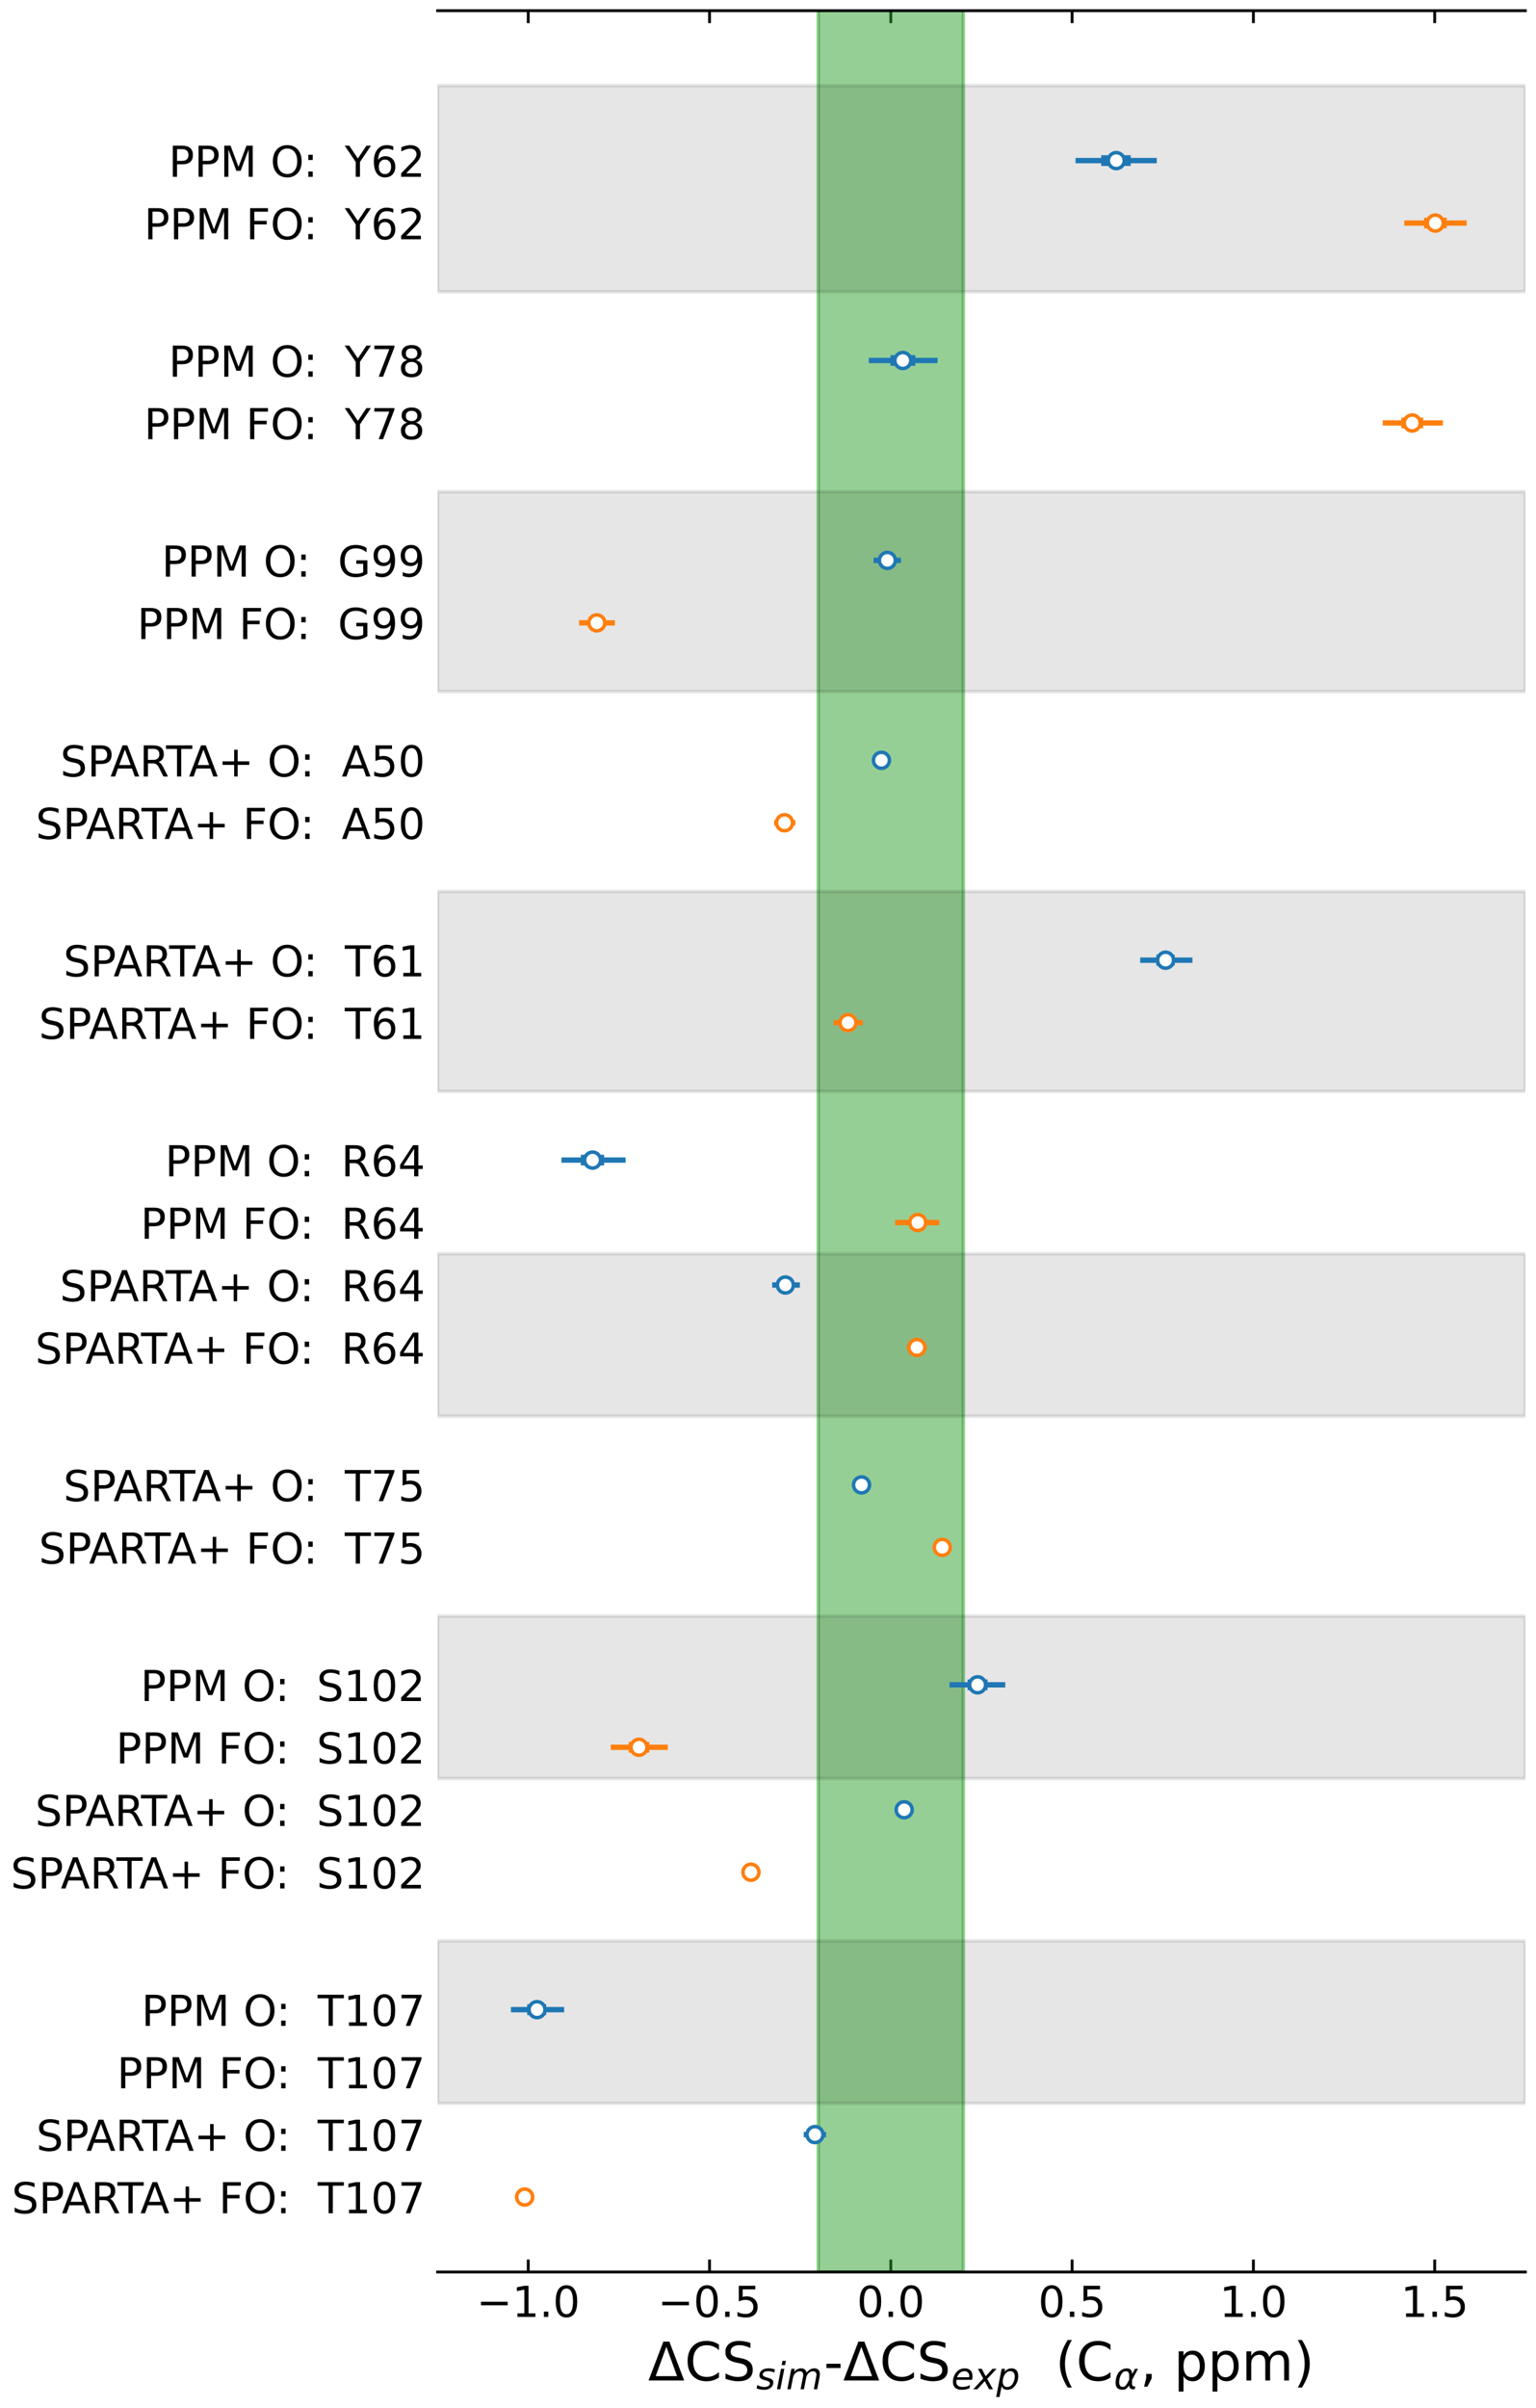 <?xml version="1.0" encoding="utf-8" standalone="no"?>
<!DOCTYPE svg PUBLIC "-//W3C//DTD SVG 1.1//EN"
  "http://www.w3.org/Graphics/SVG/1.1/DTD/svg11.dtd">
<!-- Created with matplotlib (https://matplotlib.org/) -->
<svg height="676.8pt" version="1.1" viewBox="0 0 432 676.8" width="432pt" xmlns="http://www.w3.org/2000/svg" xmlns:xlink="http://www.w3.org/1999/xlink">
 <defs>
  <style type="text/css">*{stroke-linecap:butt;stroke-linejoin:round;}</style>
 </defs>
 <g id="figure_1">
  <g id="patch_1">
   <path d="M 0 676.8 
L 432 676.8 
L 432 0 
L 0 0 
z
" style="fill:#ffffff;"/>
  </g>
  <g id="axes_1">
   <g id="patch_2">
    <path d="M 123.075 638.636 
L 429 638.636 
L 429 3 
L 123.075 3 
z
" style="fill:#ffffff;"/>
   </g>
   <g id="matplotlib.axis_1">
    <g id="xtick_1">
     <g id="line2d_1">
      <path clip-path="url(#p784610aa3f)" d="M 148.568 638.636 
L 148.568 3 
" style="fill:none;stroke:#ffffff;stroke-linecap:round;stroke-width:2;"/>
     </g>
     <g id="line2d_2">
      <defs>
       <path d="M 0 0 
L 0 -3.5 
" id="ma940ef8871" style="stroke:#000000;stroke-width:0.8;"/>
      </defs>
      <g>
       <use style="stroke:#000000;stroke-width:0.8;" x="148.568" xlink:href="#ma940ef8871" y="638.636"/>
      </g>
     </g>
     <g id="line2d_3">
      <defs>
       <path d="M 0 0 
L 0 3.5 
" id="mbcf35bce57" style="stroke:#000000;stroke-width:0.8;"/>
      </defs>
      <g>
       <use style="stroke:#000000;stroke-width:0.8;" x="148.568" xlink:href="#mbcf35bce57" y="3"/>
      </g>
     </g>
     <g id="text_1">
      <!-- −1.0 -->
      <g transform="translate(133.999 651.254)scale(0.12 -0.12)">
       <defs>
        <path d="M 10.594 35.5 
L 73.188 35.5 
L 73.188 27.203 
L 10.594 27.203 
z
" id="DejaVuSans-8722"/>
        <path d="M 12.406 8.297 
L 28.516 8.297 
L 28.516 63.922 
L 10.984 60.406 
L 10.984 69.391 
L 28.422 72.906 
L 38.281 72.906 
L 38.281 8.297 
L 54.391 8.297 
L 54.391 0 
L 12.406 0 
z
" id="DejaVuSans-49"/>
        <path d="M 10.688 12.406 
L 21 12.406 
L 21 0 
L 10.688 0 
z
" id="DejaVuSans-46"/>
        <path d="M 31.781 66.406 
Q 24.172 66.406 20.328 58.906 
Q 16.5 51.422 16.5 36.375 
Q 16.5 21.391 20.328 13.891 
Q 24.172 6.391 31.781 6.391 
Q 39.453 6.391 43.281 13.891 
Q 47.125 21.391 47.125 36.375 
Q 47.125 51.422 43.281 58.906 
Q 39.453 66.406 31.781 66.406 
z
M 31.781 74.219 
Q 44.047 74.219 50.516 64.516 
Q 56.984 54.828 56.984 36.375 
Q 56.984 17.969 50.516 8.266 
Q 44.047 -1.422 31.781 -1.422 
Q 19.531 -1.422 13.062 8.266 
Q 6.594 17.969 6.594 36.375 
Q 6.594 54.828 13.062 64.516 
Q 19.531 74.219 31.781 74.219 
z
" id="DejaVuSans-48"/>
       </defs>
       <use xlink:href="#DejaVuSans-8722"/>
       <use x="83.789" xlink:href="#DejaVuSans-49"/>
       <use x="147.412" xlink:href="#DejaVuSans-46"/>
       <use x="179.199" xlink:href="#DejaVuSans-48"/>
      </g>
     </g>
    </g>
    <g id="xtick_2">
     <g id="line2d_4">
      <path clip-path="url(#p784610aa3f)" d="M 199.556 638.636 
L 199.556 3 
" style="fill:none;stroke:#ffffff;stroke-linecap:round;stroke-width:2;"/>
     </g>
     <g id="line2d_5">
      <g>
       <use style="stroke:#000000;stroke-width:0.8;" x="199.556" xlink:href="#ma940ef8871" y="638.636"/>
      </g>
     </g>
     <g id="line2d_6">
      <g>
       <use style="stroke:#000000;stroke-width:0.8;" x="199.556" xlink:href="#mbcf35bce57" y="3"/>
      </g>
     </g>
     <g id="text_2">
      <!-- −0.5 -->
      <g transform="translate(184.986 651.254)scale(0.12 -0.12)">
       <defs>
        <path d="M 10.797 72.906 
L 49.516 72.906 
L 49.516 64.594 
L 19.828 64.594 
L 19.828 46.734 
Q 21.969 47.469 24.109 47.828 
Q 26.266 48.188 28.422 48.188 
Q 40.625 48.188 47.75 41.5 
Q 54.891 34.812 54.891 23.391 
Q 54.891 11.625 47.562 5.094 
Q 40.234 -1.422 26.906 -1.422 
Q 22.312 -1.422 17.547 -0.641 
Q 12.797 0.141 7.719 1.703 
L 7.719 11.625 
Q 12.109 9.234 16.797 8.062 
Q 21.484 6.891 26.703 6.891 
Q 35.156 6.891 40.078 11.328 
Q 45.016 15.766 45.016 23.391 
Q 45.016 31 40.078 35.438 
Q 35.156 39.891 26.703 39.891 
Q 22.75 39.891 18.812 39.016 
Q 14.891 38.141 10.797 36.281 
z
" id="DejaVuSans-53"/>
       </defs>
       <use xlink:href="#DejaVuSans-8722"/>
       <use x="83.789" xlink:href="#DejaVuSans-48"/>
       <use x="147.412" xlink:href="#DejaVuSans-46"/>
       <use x="179.199" xlink:href="#DejaVuSans-53"/>
      </g>
     </g>
    </g>
    <g id="xtick_3">
     <g id="line2d_7">
      <path clip-path="url(#p784610aa3f)" d="M 250.543 638.636 
L 250.543 3 
" style="fill:none;stroke:#ffffff;stroke-linecap:round;stroke-width:2;"/>
     </g>
     <g id="line2d_8">
      <g>
       <use style="stroke:#000000;stroke-width:0.8;" x="250.543" xlink:href="#ma940ef8871" y="638.636"/>
      </g>
     </g>
     <g id="line2d_9">
      <g>
       <use style="stroke:#000000;stroke-width:0.8;" x="250.543" xlink:href="#mbcf35bce57" y="3"/>
      </g>
     </g>
     <g id="text_3">
      <!-- 0.0 -->
      <g transform="translate(241.002 651.254)scale(0.12 -0.12)">
       <use xlink:href="#DejaVuSans-48"/>
       <use x="63.623" xlink:href="#DejaVuSans-46"/>
       <use x="95.41" xlink:href="#DejaVuSans-48"/>
      </g>
     </g>
    </g>
    <g id="xtick_4">
     <g id="line2d_10">
      <path clip-path="url(#p784610aa3f)" d="M 301.531 638.636 
L 301.531 3 
" style="fill:none;stroke:#ffffff;stroke-linecap:round;stroke-width:2;"/>
     </g>
     <g id="line2d_11">
      <g>
       <use style="stroke:#000000;stroke-width:0.8;" x="301.531" xlink:href="#ma940ef8871" y="638.636"/>
      </g>
     </g>
     <g id="line2d_12">
      <g>
       <use style="stroke:#000000;stroke-width:0.8;" x="301.531" xlink:href="#mbcf35bce57" y="3"/>
      </g>
     </g>
     <g id="text_4">
      <!-- 0.5 -->
      <g transform="translate(291.989 651.254)scale(0.12 -0.12)">
       <use xlink:href="#DejaVuSans-48"/>
       <use x="63.623" xlink:href="#DejaVuSans-46"/>
       <use x="95.41" xlink:href="#DejaVuSans-53"/>
      </g>
     </g>
    </g>
    <g id="xtick_5">
     <g id="line2d_13">
      <path clip-path="url(#p784610aa3f)" d="M 352.518 638.636 
L 352.518 3 
" style="fill:none;stroke:#ffffff;stroke-linecap:round;stroke-width:2;"/>
     </g>
     <g id="line2d_14">
      <g>
       <use style="stroke:#000000;stroke-width:0.8;" x="352.518" xlink:href="#ma940ef8871" y="638.636"/>
      </g>
     </g>
     <g id="line2d_15">
      <g>
       <use style="stroke:#000000;stroke-width:0.8;" x="352.518" xlink:href="#mbcf35bce57" y="3"/>
      </g>
     </g>
     <g id="text_5">
      <!-- 1.0 -->
      <g transform="translate(342.977 651.254)scale(0.12 -0.12)">
       <use xlink:href="#DejaVuSans-49"/>
       <use x="63.623" xlink:href="#DejaVuSans-46"/>
       <use x="95.41" xlink:href="#DejaVuSans-48"/>
      </g>
     </g>
    </g>
    <g id="xtick_6">
     <g id="line2d_16">
      <path clip-path="url(#p784610aa3f)" d="M 403.506 638.636 
L 403.506 3 
" style="fill:none;stroke:#ffffff;stroke-linecap:round;stroke-width:2;"/>
     </g>
     <g id="line2d_17">
      <g>
       <use style="stroke:#000000;stroke-width:0.8;" x="403.506" xlink:href="#ma940ef8871" y="638.636"/>
      </g>
     </g>
     <g id="line2d_18">
      <g>
       <use style="stroke:#000000;stroke-width:0.8;" x="403.506" xlink:href="#mbcf35bce57" y="3"/>
      </g>
     </g>
     <g id="text_6">
      <!-- 1.5 -->
      <g transform="translate(393.964 651.254)scale(0.12 -0.12)">
       <use xlink:href="#DejaVuSans-49"/>
       <use x="63.623" xlink:href="#DejaVuSans-46"/>
       <use x="95.41" xlink:href="#DejaVuSans-53"/>
      </g>
     </g>
    </g>
    <g id="text_7">
     <!-- $\Delta$CS$_{sim}$-$\Delta$CS$_{exp}$  (C$_\alpha$, ppm) -->
     <g transform="translate(182.287 669.15)scale(0.15 -0.15)">
      <defs>
       <path d="M 34.188 63.188 
L 14.156 8.203 
L 54.25 8.203 
z
M 0.781 0 
L 28.609 72.906 
L 39.797 72.906 
L 67.578 0 
z
" id="DejaVuSans-916"/>
       <path d="M 64.406 67.281 
L 64.406 56.891 
Q 59.422 61.531 53.781 63.812 
Q 48.141 66.109 41.797 66.109 
Q 29.297 66.109 22.656 58.469 
Q 16.016 50.828 16.016 36.375 
Q 16.016 21.969 22.656 14.328 
Q 29.297 6.688 41.797 6.688 
Q 48.141 6.688 53.781 8.984 
Q 59.422 11.281 64.406 15.922 
L 64.406 5.609 
Q 59.234 2.094 53.438 0.328 
Q 47.656 -1.422 41.219 -1.422 
Q 24.656 -1.422 15.125 8.703 
Q 5.609 18.844 5.609 36.375 
Q 5.609 53.953 15.125 64.078 
Q 24.656 74.219 41.219 74.219 
Q 47.75 74.219 53.531 72.484 
Q 59.328 70.75 64.406 67.281 
z
" id="DejaVuSans-67"/>
       <path d="M 53.516 70.516 
L 53.516 60.891 
Q 47.906 63.578 42.922 64.891 
Q 37.938 66.219 33.297 66.219 
Q 25.25 66.219 20.875 63.094 
Q 16.5 59.969 16.5 54.203 
Q 16.5 49.359 19.406 46.891 
Q 22.312 44.438 30.422 42.922 
L 36.375 41.703 
Q 47.406 39.594 52.656 34.297 
Q 57.906 29 57.906 20.125 
Q 57.906 9.516 50.797 4.047 
Q 43.703 -1.422 29.984 -1.422 
Q 24.812 -1.422 18.969 -0.25 
Q 13.141 0.922 6.891 3.219 
L 6.891 13.375 
Q 12.891 10.016 18.656 8.297 
Q 24.422 6.594 29.984 6.594 
Q 38.422 6.594 43.016 9.906 
Q 47.609 13.234 47.609 19.391 
Q 47.609 24.75 44.312 27.781 
Q 41.016 30.812 33.5 32.328 
L 27.484 33.5 
Q 16.453 35.688 11.516 40.375 
Q 6.594 45.062 6.594 53.422 
Q 6.594 63.094 13.406 68.656 
Q 20.219 74.219 32.172 74.219 
Q 37.312 74.219 42.625 73.281 
Q 47.953 72.359 53.516 70.516 
z
" id="DejaVuSans-83"/>
       <path d="M 50 53.078 
L 48.297 44.578 
Q 44.734 46.531 40.766 47.5 
Q 36.812 48.484 32.625 48.484 
Q 25.531 48.484 21.453 46.062 
Q 17.391 43.656 17.391 39.5 
Q 17.391 34.672 26.859 32.078 
Q 27.594 31.891 27.938 31.781 
L 30.812 30.906 
Q 39.797 28.422 42.797 25.688 
Q 45.797 22.953 45.797 18.219 
Q 45.797 9.516 38.891 4.047 
Q 31.984 -1.422 20.797 -1.422 
Q 16.453 -1.422 11.672 -0.578 
Q 6.891 0.25 1.125 2 
L 2.875 11.281 
Q 7.812 8.734 12.594 7.422 
Q 17.391 6.109 21.781 6.109 
Q 28.375 6.109 32.5 8.938 
Q 36.625 11.766 36.625 16.109 
Q 36.625 20.797 25.781 23.688 
L 24.859 23.922 
L 21.781 24.703 
Q 14.938 26.516 11.766 29.469 
Q 8.594 32.422 8.594 37.016 
Q 8.594 45.75 15.156 50.875 
Q 21.734 56 33.016 56 
Q 37.453 56 41.672 55.266 
Q 45.906 54.547 50 53.078 
z
" id="DejaVuSans-Oblique-115"/>
       <path d="M 18.312 75.984 
L 27.297 75.984 
L 25.094 64.594 
L 16.109 64.594 
z
M 14.203 54.688 
L 23.188 54.688 
L 12.5 0 
L 3.516 0 
z
" id="DejaVuSans-Oblique-105"/>
       <path d="M 89.797 33.016 
L 83.406 0 
L 74.422 0 
L 80.719 32.719 
Q 81.109 34.812 81.297 36.328 
Q 81.5 37.844 81.5 38.922 
Q 81.5 43.312 79.047 45.75 
Q 76.609 48.188 72.219 48.188 
Q 65.672 48.188 60.547 43.281 
Q 55.422 38.375 53.906 30.516 
L 47.906 0 
L 38.922 0 
L 45.312 32.719 
Q 45.703 34.516 45.891 36.047 
Q 46.094 37.594 46.094 38.812 
Q 46.094 43.266 43.656 45.719 
Q 41.219 48.188 36.922 48.188 
Q 30.281 48.188 25.141 43.281 
Q 20.016 38.375 18.5 30.516 
L 12.5 0 
L 3.516 0 
L 14.203 54.688 
L 23.188 54.688 
L 21.484 46.188 
Q 25.141 50.984 30.047 53.484 
Q 34.969 56 40.578 56 
Q 46.531 56 50.359 52.875 
Q 54.203 49.75 54.984 44.188 
Q 59.078 49.953 64.469 52.969 
Q 69.875 56 75.875 56 
Q 82.906 56 86.734 51.953 
Q 90.578 47.906 90.578 40.484 
Q 90.578 38.875 90.375 36.938 
Q 90.188 35.016 89.797 33.016 
z
" id="DejaVuSans-Oblique-109"/>
       <path d="M 4.891 31.391 
L 31.203 31.391 
L 31.203 23.391 
L 4.891 23.391 
z
" id="DejaVuSans-45"/>
       <path d="M 48.094 32.234 
Q 48.25 33.016 48.312 33.844 
Q 48.391 34.672 48.391 35.5 
Q 48.391 41.453 44.891 44.922 
Q 41.406 48.391 35.406 48.391 
Q 28.719 48.391 23.578 44.156 
Q 18.453 39.938 15.828 32.172 
z
M 55.906 25.203 
L 14.109 25.203 
Q 13.812 23.344 13.719 22.266 
Q 13.625 21.188 13.625 20.406 
Q 13.625 13.625 17.797 9.906 
Q 21.969 6.203 29.594 6.203 
Q 35.453 6.203 40.672 7.516 
Q 45.906 8.844 50.391 11.375 
L 48.688 2.484 
Q 43.844 0.531 38.688 -0.438 
Q 33.547 -1.422 28.219 -1.422 
Q 16.844 -1.422 10.719 4.016 
Q 4.594 9.469 4.594 19.484 
Q 4.594 28.031 7.641 35.375 
Q 10.688 42.719 16.609 48.484 
Q 20.406 52.094 25.656 54.047 
Q 30.906 56 36.812 56 
Q 46.094 56 51.578 50.438 
Q 57.078 44.875 57.078 35.5 
Q 57.078 33.25 56.781 30.688 
Q 56.5 28.125 55.906 25.203 
z
" id="DejaVuSans-Oblique-101"/>
       <path d="M 60.016 54.688 
L 34.906 27.875 
L 50.297 0 
L 39.984 0 
L 28.422 21.688 
L 8.297 0 
L -2.594 0 
L 24.312 28.812 
L 10.016 54.688 
L 20.312 54.688 
L 30.812 34.906 
L 49.125 54.688 
z
" id="DejaVuSans-Oblique-120"/>
       <path d="M 49.609 33.688 
Q 49.609 40.875 46.484 44.672 
Q 43.359 48.484 37.5 48.484 
Q 33.5 48.484 29.859 46.438 
Q 26.219 44.391 23.391 40.484 
Q 20.609 36.625 18.938 31.156 
Q 17.281 25.688 17.281 20.312 
Q 17.281 13.484 20.406 9.797 
Q 23.531 6.109 29.297 6.109 
Q 33.547 6.109 37.188 8.109 
Q 40.828 10.109 43.406 13.922 
Q 46.188 17.922 47.891 23.344 
Q 49.609 28.766 49.609 33.688 
z
M 21.781 46.391 
Q 25.391 51.125 30.297 53.562 
Q 35.203 56 41.219 56 
Q 49.609 56 54.25 50.5 
Q 58.891 45.016 58.891 35.109 
Q 58.891 27 56 19.656 
Q 53.125 12.312 47.703 6.5 
Q 44.094 2.641 39.547 0.609 
Q 35.016 -1.422 29.984 -1.422 
Q 24.172 -1.422 20.219 1 
Q 16.266 3.422 14.312 8.203 
L 8.688 -20.797 
L -0.297 -20.797 
L 14.406 54.688 
L 23.391 54.688 
z
" id="DejaVuSans-Oblique-112"/>
       <path id="DejaVuSans-32"/>
       <path d="M 31 75.875 
Q 24.469 64.656 21.281 53.656 
Q 18.109 42.672 18.109 31.391 
Q 18.109 20.125 21.312 9.062 
Q 24.516 -2 31 -13.188 
L 23.188 -13.188 
Q 15.875 -1.703 12.234 9.375 
Q 8.594 20.453 8.594 31.391 
Q 8.594 42.281 12.203 53.312 
Q 15.828 64.359 23.188 75.875 
z
" id="DejaVuSans-40"/>
       <path d="M 40.922 25.438 
L 40.969 36.719 
Q 41.016 48.25 32.328 48.297 
Q 25.828 48.344 21.781 42.922 
Q 16.703 36.234 14.984 27.297 
Q 12.891 16.547 15.531 11.422 
Q 18.266 6.203 24.172 6.203 
Q 30.719 6.203 36.234 16.609 
z
M 33.844 55.906 
Q 49.078 56.156 48.875 40.375 
Q 48.875 40.375 56.5 54.688 
L 64.5 54.688 
L 48.734 25.047 
L 48.578 14.359 
Q 48.578 11.969 49.906 9.969 
Q 51.422 7.625 52.984 7.625 
L 57.328 7.625 
L 55.859 0 
L 50.438 0 
Q 45.844 0 42.531 4.109 
Q 40.969 6.156 40.922 10.453 
Q 37.75 5.219 32.281 0.781 
Q 29.688 -1.266 22.703 -1.219 
Q 11.281 -1.125 7.125 6.203 
Q 2.875 13.812 5.516 27.297 
Q 8.344 41.797 15.766 48.391 
Q 24.125 55.766 33.844 55.906 
z
" id="DejaVuSans-Oblique-945"/>
       <path d="M 11.719 12.406 
L 22.016 12.406 
L 22.016 4 
L 14.016 -11.625 
L 7.719 -11.625 
L 11.719 4 
z
" id="DejaVuSans-44"/>
       <path d="M 18.109 8.203 
L 18.109 -20.797 
L 9.078 -20.797 
L 9.078 54.688 
L 18.109 54.688 
L 18.109 46.391 
Q 20.953 51.266 25.266 53.625 
Q 29.594 56 35.594 56 
Q 45.562 56 51.781 48.094 
Q 58.016 40.188 58.016 27.297 
Q 58.016 14.406 51.781 6.484 
Q 45.562 -1.422 35.594 -1.422 
Q 29.594 -1.422 25.266 0.953 
Q 20.953 3.328 18.109 8.203 
z
M 48.688 27.297 
Q 48.688 37.203 44.609 42.844 
Q 40.531 48.484 33.406 48.484 
Q 26.266 48.484 22.188 42.844 
Q 18.109 37.203 18.109 27.297 
Q 18.109 17.391 22.188 11.75 
Q 26.266 6.109 33.406 6.109 
Q 40.531 6.109 44.609 11.75 
Q 48.688 17.391 48.688 27.297 
z
" id="DejaVuSans-112"/>
       <path d="M 52 44.188 
Q 55.375 50.25 60.062 53.125 
Q 64.75 56 71.094 56 
Q 79.641 56 84.281 50.016 
Q 88.922 44.047 88.922 33.016 
L 88.922 0 
L 79.891 0 
L 79.891 32.719 
Q 79.891 40.578 77.094 44.375 
Q 74.312 48.188 68.609 48.188 
Q 61.625 48.188 57.562 43.547 
Q 53.516 38.922 53.516 30.906 
L 53.516 0 
L 44.484 0 
L 44.484 32.719 
Q 44.484 40.625 41.703 44.406 
Q 38.922 48.188 33.109 48.188 
Q 26.219 48.188 22.156 43.531 
Q 18.109 38.875 18.109 30.906 
L 18.109 0 
L 9.078 0 
L 9.078 54.688 
L 18.109 54.688 
L 18.109 46.188 
Q 21.188 51.219 25.484 53.609 
Q 29.781 56 35.688 56 
Q 41.656 56 45.828 52.969 
Q 50 49.953 52 44.188 
z
" id="DejaVuSans-109"/>
       <path d="M 8.016 75.875 
L 15.828 75.875 
Q 23.141 64.359 26.781 53.312 
Q 30.422 42.281 30.422 31.391 
Q 30.422 20.453 26.781 9.375 
Q 23.141 -1.703 15.828 -13.188 
L 8.016 -13.188 
Q 14.5 -2 17.703 9.062 
Q 20.906 20.125 20.906 31.391 
Q 20.906 42.672 17.703 53.656 
Q 14.5 64.656 8.016 75.875 
z
" id="DejaVuSans-41"/>
      </defs>
      <use transform="translate(0 0.125)" xlink:href="#DejaVuSans-916"/>
      <use transform="translate(68.408 0.125)" xlink:href="#DejaVuSans-67"/>
      <use transform="translate(138.232 0.125)" xlink:href="#DejaVuSans-83"/>
      <use transform="translate(202.666 -16.281)scale(0.7)" xlink:href="#DejaVuSans-Oblique-115"/>
      <use transform="translate(239.136 -16.281)scale(0.7)" xlink:href="#DejaVuSans-Oblique-105"/>
      <use transform="translate(258.584 -16.281)scale(0.7)" xlink:href="#DejaVuSans-Oblique-109"/>
      <use transform="translate(329.507 0.125)" xlink:href="#DejaVuSans-45"/>
      <use transform="translate(365.591 0.125)" xlink:href="#DejaVuSans-916"/>
      <use transform="translate(433.999 0.125)" xlink:href="#DejaVuSans-67"/>
      <use transform="translate(503.823 0.125)" xlink:href="#DejaVuSans-83"/>
      <use transform="translate(568.257 -16.281)scale(0.7)" xlink:href="#DejaVuSans-Oblique-101"/>
      <use transform="translate(611.323 -16.281)scale(0.7)" xlink:href="#DejaVuSans-Oblique-120"/>
      <use transform="translate(652.749 -16.281)scale(0.7)" xlink:href="#DejaVuSans-Oblique-112"/>
      <use transform="translate(699.917 0.125)" xlink:href="#DejaVuSans-32"/>
      <use transform="translate(731.704 0.125)" xlink:href="#DejaVuSans-32"/>
      <use transform="translate(763.491 0.125)" xlink:href="#DejaVuSans-40"/>
      <use transform="translate(802.505 0.125)" xlink:href="#DejaVuSans-67"/>
      <use transform="translate(873.286 -16.281)scale(0.7)" xlink:href="#DejaVuSans-Oblique-945"/>
      <use transform="translate(922.163 0.125)" xlink:href="#DejaVuSans-44"/>
      <use transform="translate(953.95 0.125)" xlink:href="#DejaVuSans-32"/>
      <use transform="translate(985.737 0.125)" xlink:href="#DejaVuSans-112"/>
      <use transform="translate(1049.214 0.125)" xlink:href="#DejaVuSans-112"/>
      <use transform="translate(1112.69 0.125)" xlink:href="#DejaVuSans-109"/>
      <use transform="translate(1210.103 0.125)" xlink:href="#DejaVuSans-41"/>
     </g>
    </g>
   </g>
   <g id="matplotlib.axis_2">
    <g id="ytick_1">
     <g id="text_8">
      <!-- SPARTA+ FO:  T107 -->
      <g transform="translate(3.289 622.124)scale(0.12 -0.12)">
       <defs>
        <path d="M 19.672 64.797 
L 19.672 37.406 
L 32.078 37.406 
Q 38.969 37.406 42.719 40.969 
Q 46.484 44.531 46.484 51.125 
Q 46.484 57.672 42.719 61.234 
Q 38.969 64.797 32.078 64.797 
z
M 9.812 72.906 
L 32.078 72.906 
Q 44.344 72.906 50.609 67.359 
Q 56.891 61.812 56.891 51.125 
Q 56.891 40.328 50.609 34.812 
Q 44.344 29.297 32.078 29.297 
L 19.672 29.297 
L 19.672 0 
L 9.812 0 
z
" id="DejaVuSans-80"/>
        <path d="M 34.188 63.188 
L 20.797 26.906 
L 47.609 26.906 
z
M 28.609 72.906 
L 39.797 72.906 
L 67.578 0 
L 57.328 0 
L 50.688 18.703 
L 17.828 18.703 
L 11.188 0 
L 0.781 0 
z
" id="DejaVuSans-65"/>
        <path d="M 44.391 34.188 
Q 47.562 33.109 50.562 29.594 
Q 53.562 26.078 56.594 19.922 
L 66.609 0 
L 56 0 
L 46.688 18.703 
Q 43.062 26.031 39.672 28.422 
Q 36.281 30.812 30.422 30.812 
L 19.672 30.812 
L 19.672 0 
L 9.812 0 
L 9.812 72.906 
L 32.078 72.906 
Q 44.578 72.906 50.734 67.672 
Q 56.891 62.453 56.891 51.906 
Q 56.891 45.016 53.688 40.469 
Q 50.484 35.938 44.391 34.188 
z
M 19.672 64.797 
L 19.672 38.922 
L 32.078 38.922 
Q 39.203 38.922 42.844 42.219 
Q 46.484 45.516 46.484 51.906 
Q 46.484 58.297 42.844 61.547 
Q 39.203 64.797 32.078 64.797 
z
" id="DejaVuSans-82"/>
        <path d="M -0.297 72.906 
L 61.375 72.906 
L 61.375 64.594 
L 35.5 64.594 
L 35.5 0 
L 25.594 0 
L 25.594 64.594 
L -0.297 64.594 
z
" id="DejaVuSans-84"/>
        <path d="M 46 62.703 
L 46 35.5 
L 73.188 35.5 
L 73.188 27.203 
L 46 27.203 
L 46 0 
L 37.797 0 
L 37.797 27.203 
L 10.594 27.203 
L 10.594 35.5 
L 37.797 35.5 
L 37.797 62.703 
z
" id="DejaVuSans-43"/>
        <path d="M 9.812 72.906 
L 51.703 72.906 
L 51.703 64.594 
L 19.672 64.594 
L 19.672 43.109 
L 48.578 43.109 
L 48.578 34.812 
L 19.672 34.812 
L 19.672 0 
L 9.812 0 
z
" id="DejaVuSans-70"/>
        <path d="M 39.406 66.219 
Q 28.656 66.219 22.328 58.203 
Q 16.016 50.203 16.016 36.375 
Q 16.016 22.609 22.328 14.594 
Q 28.656 6.594 39.406 6.594 
Q 50.141 6.594 56.422 14.594 
Q 62.703 22.609 62.703 36.375 
Q 62.703 50.203 56.422 58.203 
Q 50.141 66.219 39.406 66.219 
z
M 39.406 74.219 
Q 54.734 74.219 63.906 63.938 
Q 73.094 53.656 73.094 36.375 
Q 73.094 19.141 63.906 8.859 
Q 54.734 -1.422 39.406 -1.422 
Q 24.031 -1.422 14.812 8.828 
Q 5.609 19.094 5.609 36.375 
Q 5.609 53.656 14.812 63.938 
Q 24.031 74.219 39.406 74.219 
z
" id="DejaVuSans-79"/>
        <path d="M 11.719 12.406 
L 22.016 12.406 
L 22.016 0 
L 11.719 0 
z
M 11.719 51.703 
L 22.016 51.703 
L 22.016 39.312 
L 11.719 39.312 
z
" id="DejaVuSans-58"/>
        <path d="M 8.203 72.906 
L 55.078 72.906 
L 55.078 68.703 
L 28.609 0 
L 18.312 0 
L 43.219 64.594 
L 8.203 64.594 
z
" id="DejaVuSans-55"/>
       </defs>
       <use xlink:href="#DejaVuSans-83"/>
       <use x="63.477" xlink:href="#DejaVuSans-80"/>
       <use x="117.404" xlink:href="#DejaVuSans-65"/>
       <use x="185.812" xlink:href="#DejaVuSans-82"/>
       <use x="248.045" xlink:href="#DejaVuSans-84"/>
       <use x="301.379" xlink:href="#DejaVuSans-65"/>
       <use x="369.787" xlink:href="#DejaVuSans-43"/>
       <use x="453.576" xlink:href="#DejaVuSans-32"/>
       <use x="485.363" xlink:href="#DejaVuSans-70"/>
       <use x="542.883" xlink:href="#DejaVuSans-79"/>
       <use x="619.844" xlink:href="#DejaVuSans-58"/>
       <use x="653.535" xlink:href="#DejaVuSans-32"/>
       <use x="685.322" xlink:href="#DejaVuSans-32"/>
       <use x="717.109" xlink:href="#DejaVuSans-84"/>
       <use x="778.193" xlink:href="#DejaVuSans-49"/>
       <use x="841.816" xlink:href="#DejaVuSans-48"/>
       <use x="905.439" xlink:href="#DejaVuSans-55"/>
      </g>
     </g>
    </g>
    <g id="ytick_2">
     <g id="text_9">
      <!-- SPARTA+ O:  T107 -->
      <g transform="translate(10.191 604.565)scale(0.12 -0.12)">
       <use xlink:href="#DejaVuSans-83"/>
       <use x="63.477" xlink:href="#DejaVuSans-80"/>
       <use x="117.404" xlink:href="#DejaVuSans-65"/>
       <use x="185.812" xlink:href="#DejaVuSans-82"/>
       <use x="248.045" xlink:href="#DejaVuSans-84"/>
       <use x="301.379" xlink:href="#DejaVuSans-65"/>
       <use x="369.787" xlink:href="#DejaVuSans-43"/>
       <use x="453.576" xlink:href="#DejaVuSans-32"/>
       <use x="485.363" xlink:href="#DejaVuSans-79"/>
       <use x="562.324" xlink:href="#DejaVuSans-58"/>
       <use x="596.016" xlink:href="#DejaVuSans-32"/>
       <use x="627.803" xlink:href="#DejaVuSans-32"/>
       <use x="659.59" xlink:href="#DejaVuSans-84"/>
       <use x="720.674" xlink:href="#DejaVuSans-49"/>
       <use x="784.297" xlink:href="#DejaVuSans-48"/>
       <use x="847.92" xlink:href="#DejaVuSans-55"/>
      </g>
     </g>
    </g>
    <g id="ytick_3">
     <g id="text_10">
      <!-- PPM FO:  T107 -->
      <g transform="translate(32.893 587.006)scale(0.12 -0.12)">
       <defs>
        <path d="M 9.812 72.906 
L 24.516 72.906 
L 43.109 23.297 
L 61.812 72.906 
L 76.516 72.906 
L 76.516 0 
L 66.891 0 
L 66.891 64.016 
L 48.094 14.016 
L 38.188 14.016 
L 19.391 64.016 
L 19.391 0 
L 9.812 0 
z
" id="DejaVuSans-77"/>
       </defs>
       <use xlink:href="#DejaVuSans-80"/>
       <use x="60.303" xlink:href="#DejaVuSans-80"/>
       <use x="120.605" xlink:href="#DejaVuSans-77"/>
       <use x="206.885" xlink:href="#DejaVuSans-32"/>
       <use x="238.672" xlink:href="#DejaVuSans-70"/>
       <use x="296.191" xlink:href="#DejaVuSans-79"/>
       <use x="373.152" xlink:href="#DejaVuSans-58"/>
       <use x="406.844" xlink:href="#DejaVuSans-32"/>
       <use x="438.631" xlink:href="#DejaVuSans-32"/>
       <use x="470.418" xlink:href="#DejaVuSans-84"/>
       <use x="531.502" xlink:href="#DejaVuSans-49"/>
       <use x="595.125" xlink:href="#DejaVuSans-48"/>
       <use x="658.748" xlink:href="#DejaVuSans-55"/>
      </g>
     </g>
    </g>
    <g id="ytick_4">
     <g id="text_11">
      <!-- PPM O:  T107 -->
      <g transform="translate(39.795 569.447)scale(0.12 -0.12)">
       <use xlink:href="#DejaVuSans-80"/>
       <use x="60.303" xlink:href="#DejaVuSans-80"/>
       <use x="120.605" xlink:href="#DejaVuSans-77"/>
       <use x="206.885" xlink:href="#DejaVuSans-32"/>
       <use x="238.672" xlink:href="#DejaVuSans-79"/>
       <use x="315.633" xlink:href="#DejaVuSans-58"/>
       <use x="349.324" xlink:href="#DejaVuSans-32"/>
       <use x="381.111" xlink:href="#DejaVuSans-32"/>
       <use x="412.898" xlink:href="#DejaVuSans-84"/>
       <use x="473.982" xlink:href="#DejaVuSans-49"/>
       <use x="537.605" xlink:href="#DejaVuSans-48"/>
       <use x="601.229" xlink:href="#DejaVuSans-55"/>
      </g>
     </g>
    </g>
    <g id="ytick_5">
     <g id="text_12">
      <!-- SPARTA+ FO:  S102 -->
      <g transform="translate(3 530.817)scale(0.12 -0.12)">
       <defs>
        <path d="M 19.188 8.297 
L 53.609 8.297 
L 53.609 0 
L 7.328 0 
L 7.328 8.297 
Q 12.938 14.109 22.625 23.891 
Q 32.328 33.688 34.812 36.531 
Q 39.547 41.844 41.422 45.531 
Q 43.312 49.219 43.312 52.781 
Q 43.312 58.594 39.234 62.25 
Q 35.156 65.922 28.609 65.922 
Q 23.969 65.922 18.812 64.312 
Q 13.672 62.703 7.812 59.422 
L 7.812 69.391 
Q 13.766 71.781 18.938 73 
Q 24.125 74.219 28.422 74.219 
Q 39.75 74.219 46.484 68.547 
Q 53.219 62.891 53.219 53.422 
Q 53.219 48.922 51.531 44.891 
Q 49.859 40.875 45.406 35.406 
Q 44.188 33.984 37.641 27.219 
Q 31.109 20.453 19.188 8.297 
z
" id="DejaVuSans-50"/>
       </defs>
       <use xlink:href="#DejaVuSans-83"/>
       <use x="63.477" xlink:href="#DejaVuSans-80"/>
       <use x="117.404" xlink:href="#DejaVuSans-65"/>
       <use x="185.812" xlink:href="#DejaVuSans-82"/>
       <use x="248.045" xlink:href="#DejaVuSans-84"/>
       <use x="301.379" xlink:href="#DejaVuSans-65"/>
       <use x="369.787" xlink:href="#DejaVuSans-43"/>
       <use x="453.576" xlink:href="#DejaVuSans-32"/>
       <use x="485.363" xlink:href="#DejaVuSans-70"/>
       <use x="542.883" xlink:href="#DejaVuSans-79"/>
       <use x="619.844" xlink:href="#DejaVuSans-58"/>
       <use x="653.535" xlink:href="#DejaVuSans-32"/>
       <use x="685.322" xlink:href="#DejaVuSans-32"/>
       <use x="717.109" xlink:href="#DejaVuSans-83"/>
       <use x="780.586" xlink:href="#DejaVuSans-49"/>
       <use x="844.209" xlink:href="#DejaVuSans-48"/>
       <use x="907.832" xlink:href="#DejaVuSans-50"/>
      </g>
     </g>
    </g>
    <g id="ytick_6">
     <g id="text_13">
      <!-- SPARTA+ O:  S102 -->
      <g transform="translate(9.902 513.258)scale(0.12 -0.12)">
       <use xlink:href="#DejaVuSans-83"/>
       <use x="63.477" xlink:href="#DejaVuSans-80"/>
       <use x="117.404" xlink:href="#DejaVuSans-65"/>
       <use x="185.812" xlink:href="#DejaVuSans-82"/>
       <use x="248.045" xlink:href="#DejaVuSans-84"/>
       <use x="301.379" xlink:href="#DejaVuSans-65"/>
       <use x="369.787" xlink:href="#DejaVuSans-43"/>
       <use x="453.576" xlink:href="#DejaVuSans-32"/>
       <use x="485.363" xlink:href="#DejaVuSans-79"/>
       <use x="562.324" xlink:href="#DejaVuSans-58"/>
       <use x="596.016" xlink:href="#DejaVuSans-32"/>
       <use x="627.803" xlink:href="#DejaVuSans-32"/>
       <use x="659.59" xlink:href="#DejaVuSans-83"/>
       <use x="723.066" xlink:href="#DejaVuSans-49"/>
       <use x="786.689" xlink:href="#DejaVuSans-48"/>
       <use x="850.312" xlink:href="#DejaVuSans-50"/>
      </g>
     </g>
    </g>
    <g id="ytick_7">
     <g id="text_14">
      <!-- PPM FO:  S102 -->
      <g transform="translate(32.605 495.699)scale(0.12 -0.12)">
       <use xlink:href="#DejaVuSans-80"/>
       <use x="60.303" xlink:href="#DejaVuSans-80"/>
       <use x="120.605" xlink:href="#DejaVuSans-77"/>
       <use x="206.885" xlink:href="#DejaVuSans-32"/>
       <use x="238.672" xlink:href="#DejaVuSans-70"/>
       <use x="296.191" xlink:href="#DejaVuSans-79"/>
       <use x="373.152" xlink:href="#DejaVuSans-58"/>
       <use x="406.844" xlink:href="#DejaVuSans-32"/>
       <use x="438.631" xlink:href="#DejaVuSans-32"/>
       <use x="470.418" xlink:href="#DejaVuSans-83"/>
       <use x="533.895" xlink:href="#DejaVuSans-49"/>
       <use x="597.518" xlink:href="#DejaVuSans-48"/>
       <use x="661.141" xlink:href="#DejaVuSans-50"/>
      </g>
     </g>
    </g>
    <g id="ytick_8">
     <g id="text_15">
      <!-- PPM O:  S102 -->
      <g transform="translate(39.506 478.14)scale(0.12 -0.12)">
       <use xlink:href="#DejaVuSans-80"/>
       <use x="60.303" xlink:href="#DejaVuSans-80"/>
       <use x="120.605" xlink:href="#DejaVuSans-77"/>
       <use x="206.885" xlink:href="#DejaVuSans-32"/>
       <use x="238.672" xlink:href="#DejaVuSans-79"/>
       <use x="315.633" xlink:href="#DejaVuSans-58"/>
       <use x="349.324" xlink:href="#DejaVuSans-32"/>
       <use x="381.111" xlink:href="#DejaVuSans-32"/>
       <use x="412.898" xlink:href="#DejaVuSans-83"/>
       <use x="476.375" xlink:href="#DejaVuSans-49"/>
       <use x="539.998" xlink:href="#DejaVuSans-48"/>
       <use x="603.621" xlink:href="#DejaVuSans-50"/>
      </g>
     </g>
    </g>
    <g id="ytick_9">
     <g id="text_16">
      <!-- SPARTA+ FO:  T75 -->
      <g transform="translate(10.924 439.511)scale(0.12 -0.12)">
       <use xlink:href="#DejaVuSans-83"/>
       <use x="63.477" xlink:href="#DejaVuSans-80"/>
       <use x="117.404" xlink:href="#DejaVuSans-65"/>
       <use x="185.812" xlink:href="#DejaVuSans-82"/>
       <use x="248.045" xlink:href="#DejaVuSans-84"/>
       <use x="301.379" xlink:href="#DejaVuSans-65"/>
       <use x="369.787" xlink:href="#DejaVuSans-43"/>
       <use x="453.576" xlink:href="#DejaVuSans-32"/>
       <use x="485.363" xlink:href="#DejaVuSans-70"/>
       <use x="542.883" xlink:href="#DejaVuSans-79"/>
       <use x="619.844" xlink:href="#DejaVuSans-58"/>
       <use x="653.535" xlink:href="#DejaVuSans-32"/>
       <use x="685.322" xlink:href="#DejaVuSans-32"/>
       <use x="717.109" xlink:href="#DejaVuSans-84"/>
       <use x="778.193" xlink:href="#DejaVuSans-55"/>
       <use x="841.816" xlink:href="#DejaVuSans-53"/>
      </g>
     </g>
    </g>
    <g id="ytick_10">
     <g id="text_17">
      <!-- SPARTA+ O:  T75 -->
      <g transform="translate(17.826 421.952)scale(0.12 -0.12)">
       <use xlink:href="#DejaVuSans-83"/>
       <use x="63.477" xlink:href="#DejaVuSans-80"/>
       <use x="117.404" xlink:href="#DejaVuSans-65"/>
       <use x="185.812" xlink:href="#DejaVuSans-82"/>
       <use x="248.045" xlink:href="#DejaVuSans-84"/>
       <use x="301.379" xlink:href="#DejaVuSans-65"/>
       <use x="369.787" xlink:href="#DejaVuSans-43"/>
       <use x="453.576" xlink:href="#DejaVuSans-32"/>
       <use x="485.363" xlink:href="#DejaVuSans-79"/>
       <use x="562.324" xlink:href="#DejaVuSans-58"/>
       <use x="596.016" xlink:href="#DejaVuSans-32"/>
       <use x="627.803" xlink:href="#DejaVuSans-32"/>
       <use x="659.59" xlink:href="#DejaVuSans-84"/>
       <use x="720.674" xlink:href="#DejaVuSans-55"/>
       <use x="784.297" xlink:href="#DejaVuSans-53"/>
      </g>
     </g>
    </g>
    <g id="ytick_11">
     <g id="text_18">
      <!-- SPARTA+ FO:  R64 -->
      <g transform="translate(9.915 383.322)scale(0.12 -0.12)">
       <defs>
        <path d="M 33.016 40.375 
Q 26.375 40.375 22.484 35.828 
Q 18.609 31.297 18.609 23.391 
Q 18.609 15.531 22.484 10.953 
Q 26.375 6.391 33.016 6.391 
Q 39.656 6.391 43.531 10.953 
Q 47.406 15.531 47.406 23.391 
Q 47.406 31.297 43.531 35.828 
Q 39.656 40.375 33.016 40.375 
z
M 52.594 71.297 
L 52.594 62.312 
Q 48.875 64.062 45.094 64.984 
Q 41.312 65.922 37.594 65.922 
Q 27.828 65.922 22.672 59.328 
Q 17.531 52.734 16.797 39.406 
Q 19.672 43.656 24.016 45.922 
Q 28.375 48.188 33.594 48.188 
Q 44.578 48.188 50.953 41.516 
Q 57.328 34.859 57.328 23.391 
Q 57.328 12.156 50.688 5.359 
Q 44.047 -1.422 33.016 -1.422 
Q 20.359 -1.422 13.672 8.266 
Q 6.984 17.969 6.984 36.375 
Q 6.984 53.656 15.188 63.938 
Q 23.391 74.219 37.203 74.219 
Q 40.922 74.219 44.703 73.484 
Q 48.484 72.75 52.594 71.297 
z
" id="DejaVuSans-54"/>
        <path d="M 37.797 64.312 
L 12.891 25.391 
L 37.797 25.391 
z
M 35.203 72.906 
L 47.609 72.906 
L 47.609 25.391 
L 58.016 25.391 
L 58.016 17.188 
L 47.609 17.188 
L 47.609 0 
L 37.797 0 
L 37.797 17.188 
L 4.891 17.188 
L 4.891 26.703 
z
" id="DejaVuSans-52"/>
       </defs>
       <use xlink:href="#DejaVuSans-83"/>
       <use x="63.477" xlink:href="#DejaVuSans-80"/>
       <use x="117.404" xlink:href="#DejaVuSans-65"/>
       <use x="185.812" xlink:href="#DejaVuSans-82"/>
       <use x="248.045" xlink:href="#DejaVuSans-84"/>
       <use x="301.379" xlink:href="#DejaVuSans-65"/>
       <use x="369.787" xlink:href="#DejaVuSans-43"/>
       <use x="453.576" xlink:href="#DejaVuSans-32"/>
       <use x="485.363" xlink:href="#DejaVuSans-70"/>
       <use x="542.883" xlink:href="#DejaVuSans-79"/>
       <use x="619.844" xlink:href="#DejaVuSans-58"/>
       <use x="653.535" xlink:href="#DejaVuSans-32"/>
       <use x="685.322" xlink:href="#DejaVuSans-32"/>
       <use x="717.109" xlink:href="#DejaVuSans-82"/>
       <use x="786.592" xlink:href="#DejaVuSans-54"/>
       <use x="850.215" xlink:href="#DejaVuSans-52"/>
      </g>
     </g>
    </g>
    <g id="ytick_12">
     <g id="text_19">
      <!-- SPARTA+ O:  R64 -->
      <g transform="translate(16.817 365.763)scale(0.12 -0.12)">
       <use xlink:href="#DejaVuSans-83"/>
       <use x="63.477" xlink:href="#DejaVuSans-80"/>
       <use x="117.404" xlink:href="#DejaVuSans-65"/>
       <use x="185.812" xlink:href="#DejaVuSans-82"/>
       <use x="248.045" xlink:href="#DejaVuSans-84"/>
       <use x="301.379" xlink:href="#DejaVuSans-65"/>
       <use x="369.787" xlink:href="#DejaVuSans-43"/>
       <use x="453.576" xlink:href="#DejaVuSans-32"/>
       <use x="485.363" xlink:href="#DejaVuSans-79"/>
       <use x="562.324" xlink:href="#DejaVuSans-58"/>
       <use x="596.016" xlink:href="#DejaVuSans-32"/>
       <use x="627.803" xlink:href="#DejaVuSans-32"/>
       <use x="659.59" xlink:href="#DejaVuSans-82"/>
       <use x="729.072" xlink:href="#DejaVuSans-54"/>
       <use x="792.695" xlink:href="#DejaVuSans-52"/>
      </g>
     </g>
    </g>
    <g id="ytick_13">
     <g id="text_20">
      <!-- PPM FO:  R64 -->
      <g transform="translate(39.52 348.204)scale(0.12 -0.12)">
       <use xlink:href="#DejaVuSans-80"/>
       <use x="60.303" xlink:href="#DejaVuSans-80"/>
       <use x="120.605" xlink:href="#DejaVuSans-77"/>
       <use x="206.885" xlink:href="#DejaVuSans-32"/>
       <use x="238.672" xlink:href="#DejaVuSans-70"/>
       <use x="296.191" xlink:href="#DejaVuSans-79"/>
       <use x="373.152" xlink:href="#DejaVuSans-58"/>
       <use x="406.844" xlink:href="#DejaVuSans-32"/>
       <use x="438.631" xlink:href="#DejaVuSans-32"/>
       <use x="470.418" xlink:href="#DejaVuSans-82"/>
       <use x="539.9" xlink:href="#DejaVuSans-54"/>
       <use x="603.523" xlink:href="#DejaVuSans-52"/>
      </g>
     </g>
    </g>
    <g id="ytick_14">
     <g id="text_21">
      <!-- PPM O:  R64 -->
      <g transform="translate(46.421 330.645)scale(0.12 -0.12)">
       <use xlink:href="#DejaVuSans-80"/>
       <use x="60.303" xlink:href="#DejaVuSans-80"/>
       <use x="120.605" xlink:href="#DejaVuSans-77"/>
       <use x="206.885" xlink:href="#DejaVuSans-32"/>
       <use x="238.672" xlink:href="#DejaVuSans-79"/>
       <use x="315.633" xlink:href="#DejaVuSans-58"/>
       <use x="349.324" xlink:href="#DejaVuSans-32"/>
       <use x="381.111" xlink:href="#DejaVuSans-32"/>
       <use x="412.898" xlink:href="#DejaVuSans-82"/>
       <use x="482.381" xlink:href="#DejaVuSans-54"/>
       <use x="546.004" xlink:href="#DejaVuSans-52"/>
      </g>
     </g>
    </g>
    <g id="ytick_15">
     <g id="text_22">
      <!-- SPARTA+ FO:  T61 -->
      <g transform="translate(10.924 292.015)scale(0.12 -0.12)">
       <use xlink:href="#DejaVuSans-83"/>
       <use x="63.477" xlink:href="#DejaVuSans-80"/>
       <use x="117.404" xlink:href="#DejaVuSans-65"/>
       <use x="185.812" xlink:href="#DejaVuSans-82"/>
       <use x="248.045" xlink:href="#DejaVuSans-84"/>
       <use x="301.379" xlink:href="#DejaVuSans-65"/>
       <use x="369.787" xlink:href="#DejaVuSans-43"/>
       <use x="453.576" xlink:href="#DejaVuSans-32"/>
       <use x="485.363" xlink:href="#DejaVuSans-70"/>
       <use x="542.883" xlink:href="#DejaVuSans-79"/>
       <use x="619.844" xlink:href="#DejaVuSans-58"/>
       <use x="653.535" xlink:href="#DejaVuSans-32"/>
       <use x="685.322" xlink:href="#DejaVuSans-32"/>
       <use x="717.109" xlink:href="#DejaVuSans-84"/>
       <use x="778.193" xlink:href="#DejaVuSans-54"/>
       <use x="841.816" xlink:href="#DejaVuSans-49"/>
      </g>
     </g>
    </g>
    <g id="ytick_16">
     <g id="text_23">
      <!-- SPARTA+ O:  T61 -->
      <g transform="translate(17.826 274.456)scale(0.12 -0.12)">
       <use xlink:href="#DejaVuSans-83"/>
       <use x="63.477" xlink:href="#DejaVuSans-80"/>
       <use x="117.404" xlink:href="#DejaVuSans-65"/>
       <use x="185.812" xlink:href="#DejaVuSans-82"/>
       <use x="248.045" xlink:href="#DejaVuSans-84"/>
       <use x="301.379" xlink:href="#DejaVuSans-65"/>
       <use x="369.787" xlink:href="#DejaVuSans-43"/>
       <use x="453.576" xlink:href="#DejaVuSans-32"/>
       <use x="485.363" xlink:href="#DejaVuSans-79"/>
       <use x="562.324" xlink:href="#DejaVuSans-58"/>
       <use x="596.016" xlink:href="#DejaVuSans-32"/>
       <use x="627.803" xlink:href="#DejaVuSans-32"/>
       <use x="659.59" xlink:href="#DejaVuSans-84"/>
       <use x="720.674" xlink:href="#DejaVuSans-54"/>
       <use x="784.297" xlink:href="#DejaVuSans-49"/>
      </g>
     </g>
    </g>
    <g id="ytick_17">
     <g id="text_24">
      <!-- SPARTA+ FO:  A50 -->
      <g transform="translate(10.045 235.826)scale(0.12 -0.12)">
       <use xlink:href="#DejaVuSans-83"/>
       <use x="63.477" xlink:href="#DejaVuSans-80"/>
       <use x="117.404" xlink:href="#DejaVuSans-65"/>
       <use x="185.812" xlink:href="#DejaVuSans-82"/>
       <use x="248.045" xlink:href="#DejaVuSans-84"/>
       <use x="301.379" xlink:href="#DejaVuSans-65"/>
       <use x="369.787" xlink:href="#DejaVuSans-43"/>
       <use x="453.576" xlink:href="#DejaVuSans-32"/>
       <use x="485.363" xlink:href="#DejaVuSans-70"/>
       <use x="542.883" xlink:href="#DejaVuSans-79"/>
       <use x="619.844" xlink:href="#DejaVuSans-58"/>
       <use x="653.535" xlink:href="#DejaVuSans-32"/>
       <use x="685.322" xlink:href="#DejaVuSans-32"/>
       <use x="717.109" xlink:href="#DejaVuSans-65"/>
       <use x="785.518" xlink:href="#DejaVuSans-53"/>
       <use x="849.141" xlink:href="#DejaVuSans-48"/>
      </g>
     </g>
    </g>
    <g id="ytick_18">
     <g id="text_25">
      <!-- SPARTA+ O:  A50 -->
      <g transform="translate(16.946 218.267)scale(0.12 -0.12)">
       <use xlink:href="#DejaVuSans-83"/>
       <use x="63.477" xlink:href="#DejaVuSans-80"/>
       <use x="117.404" xlink:href="#DejaVuSans-65"/>
       <use x="185.812" xlink:href="#DejaVuSans-82"/>
       <use x="248.045" xlink:href="#DejaVuSans-84"/>
       <use x="301.379" xlink:href="#DejaVuSans-65"/>
       <use x="369.787" xlink:href="#DejaVuSans-43"/>
       <use x="453.576" xlink:href="#DejaVuSans-32"/>
       <use x="485.363" xlink:href="#DejaVuSans-79"/>
       <use x="562.324" xlink:href="#DejaVuSans-58"/>
       <use x="596.016" xlink:href="#DejaVuSans-32"/>
       <use x="627.803" xlink:href="#DejaVuSans-32"/>
       <use x="659.59" xlink:href="#DejaVuSans-65"/>
       <use x="727.998" xlink:href="#DejaVuSans-53"/>
       <use x="791.621" xlink:href="#DejaVuSans-48"/>
      </g>
     </g>
    </g>
    <g id="ytick_19">
     <g id="text_26">
      <!-- PPM FO:  G99 -->
      <g transform="translate(38.56 179.637)scale(0.12 -0.12)">
       <defs>
        <path d="M 59.516 10.406 
L 59.516 29.984 
L 43.406 29.984 
L 43.406 38.094 
L 69.281 38.094 
L 69.281 6.781 
Q 63.578 2.734 56.688 0.656 
Q 49.812 -1.422 42 -1.422 
Q 24.906 -1.422 15.25 8.562 
Q 5.609 18.562 5.609 36.375 
Q 5.609 54.25 15.25 64.234 
Q 24.906 74.219 42 74.219 
Q 49.125 74.219 55.547 72.453 
Q 61.969 70.703 67.391 67.281 
L 67.391 56.781 
Q 61.922 61.422 55.766 63.766 
Q 49.609 66.109 42.828 66.109 
Q 29.438 66.109 22.719 58.641 
Q 16.016 51.172 16.016 36.375 
Q 16.016 21.625 22.719 14.156 
Q 29.438 6.688 42.828 6.688 
Q 48.047 6.688 52.141 7.594 
Q 56.25 8.5 59.516 10.406 
z
" id="DejaVuSans-71"/>
        <path d="M 10.984 1.516 
L 10.984 10.5 
Q 14.703 8.734 18.5 7.812 
Q 22.312 6.891 25.984 6.891 
Q 35.75 6.891 40.891 13.453 
Q 46.047 20.016 46.781 33.406 
Q 43.953 29.203 39.594 26.953 
Q 35.25 24.703 29.984 24.703 
Q 19.047 24.703 12.672 31.312 
Q 6.297 37.938 6.297 49.422 
Q 6.297 60.641 12.938 67.422 
Q 19.578 74.219 30.609 74.219 
Q 43.266 74.219 49.922 64.516 
Q 56.594 54.828 56.594 36.375 
Q 56.594 19.141 48.406 8.859 
Q 40.234 -1.422 26.422 -1.422 
Q 22.703 -1.422 18.891 -0.688 
Q 15.094 0.047 10.984 1.516 
z
M 30.609 32.422 
Q 37.25 32.422 41.125 36.953 
Q 45.016 41.5 45.016 49.422 
Q 45.016 57.281 41.125 61.844 
Q 37.25 66.406 30.609 66.406 
Q 23.969 66.406 20.094 61.844 
Q 16.219 57.281 16.219 49.422 
Q 16.219 41.5 20.094 36.953 
Q 23.969 32.422 30.609 32.422 
z
" id="DejaVuSans-57"/>
       </defs>
       <use xlink:href="#DejaVuSans-80"/>
       <use x="60.303" xlink:href="#DejaVuSans-80"/>
       <use x="120.605" xlink:href="#DejaVuSans-77"/>
       <use x="206.885" xlink:href="#DejaVuSans-32"/>
       <use x="238.672" xlink:href="#DejaVuSans-70"/>
       <use x="296.191" xlink:href="#DejaVuSans-79"/>
       <use x="373.152" xlink:href="#DejaVuSans-58"/>
       <use x="406.844" xlink:href="#DejaVuSans-32"/>
       <use x="438.631" xlink:href="#DejaVuSans-32"/>
       <use x="470.418" xlink:href="#DejaVuSans-71"/>
       <use x="547.908" xlink:href="#DejaVuSans-57"/>
       <use x="611.531" xlink:href="#DejaVuSans-57"/>
      </g>
     </g>
    </g>
    <g id="ytick_20">
     <g id="text_27">
      <!-- PPM O:  G99 -->
      <g transform="translate(45.461 162.078)scale(0.12 -0.12)">
       <use xlink:href="#DejaVuSans-80"/>
       <use x="60.303" xlink:href="#DejaVuSans-80"/>
       <use x="120.605" xlink:href="#DejaVuSans-77"/>
       <use x="206.885" xlink:href="#DejaVuSans-32"/>
       <use x="238.672" xlink:href="#DejaVuSans-79"/>
       <use x="315.633" xlink:href="#DejaVuSans-58"/>
       <use x="349.324" xlink:href="#DejaVuSans-32"/>
       <use x="381.111" xlink:href="#DejaVuSans-32"/>
       <use x="412.898" xlink:href="#DejaVuSans-71"/>
       <use x="490.389" xlink:href="#DejaVuSans-57"/>
       <use x="554.012" xlink:href="#DejaVuSans-57"/>
      </g>
     </g>
    </g>
    <g id="ytick_21">
     <g id="text_28">
      <!-- PPM FO:  Y78 -->
      <g transform="translate(40.528 123.449)scale(0.12 -0.12)">
       <defs>
        <path d="M -0.203 72.906 
L 10.406 72.906 
L 30.609 42.922 
L 50.688 72.906 
L 61.281 72.906 
L 35.5 34.719 
L 35.5 0 
L 25.594 0 
L 25.594 34.719 
z
" id="DejaVuSans-89"/>
        <path d="M 31.781 34.625 
Q 24.75 34.625 20.719 30.859 
Q 16.703 27.094 16.703 20.516 
Q 16.703 13.922 20.719 10.156 
Q 24.75 6.391 31.781 6.391 
Q 38.812 6.391 42.859 10.172 
Q 46.922 13.969 46.922 20.516 
Q 46.922 27.094 42.891 30.859 
Q 38.875 34.625 31.781 34.625 
z
M 21.922 38.812 
Q 15.578 40.375 12.031 44.719 
Q 8.5 49.078 8.5 55.328 
Q 8.5 64.062 14.719 69.141 
Q 20.953 74.219 31.781 74.219 
Q 42.672 74.219 48.875 69.141 
Q 55.078 64.062 55.078 55.328 
Q 55.078 49.078 51.531 44.719 
Q 48 40.375 41.703 38.812 
Q 48.828 37.156 52.797 32.312 
Q 56.781 27.484 56.781 20.516 
Q 56.781 9.906 50.312 4.234 
Q 43.844 -1.422 31.781 -1.422 
Q 19.734 -1.422 13.25 4.234 
Q 6.781 9.906 6.781 20.516 
Q 6.781 27.484 10.781 32.312 
Q 14.797 37.156 21.922 38.812 
z
M 18.312 54.391 
Q 18.312 48.734 21.844 45.562 
Q 25.391 42.391 31.781 42.391 
Q 38.141 42.391 41.719 45.562 
Q 45.312 48.734 45.312 54.391 
Q 45.312 60.062 41.719 63.234 
Q 38.141 66.406 31.781 66.406 
Q 25.391 66.406 21.844 63.234 
Q 18.312 60.062 18.312 54.391 
z
" id="DejaVuSans-56"/>
       </defs>
       <use xlink:href="#DejaVuSans-80"/>
       <use x="60.303" xlink:href="#DejaVuSans-80"/>
       <use x="120.605" xlink:href="#DejaVuSans-77"/>
       <use x="206.885" xlink:href="#DejaVuSans-32"/>
       <use x="238.672" xlink:href="#DejaVuSans-70"/>
       <use x="296.191" xlink:href="#DejaVuSans-79"/>
       <use x="373.152" xlink:href="#DejaVuSans-58"/>
       <use x="406.844" xlink:href="#DejaVuSans-32"/>
       <use x="438.631" xlink:href="#DejaVuSans-32"/>
       <use x="470.418" xlink:href="#DejaVuSans-89"/>
       <use x="531.502" xlink:href="#DejaVuSans-55"/>
       <use x="595.125" xlink:href="#DejaVuSans-56"/>
      </g>
     </g>
    </g>
    <g id="ytick_22">
     <g id="text_29">
      <!-- PPM O:  Y78 -->
      <g transform="translate(47.43 105.89)scale(0.12 -0.12)">
       <use xlink:href="#DejaVuSans-80"/>
       <use x="60.303" xlink:href="#DejaVuSans-80"/>
       <use x="120.605" xlink:href="#DejaVuSans-77"/>
       <use x="206.885" xlink:href="#DejaVuSans-32"/>
       <use x="238.672" xlink:href="#DejaVuSans-79"/>
       <use x="315.633" xlink:href="#DejaVuSans-58"/>
       <use x="349.324" xlink:href="#DejaVuSans-32"/>
       <use x="381.111" xlink:href="#DejaVuSans-32"/>
       <use x="412.898" xlink:href="#DejaVuSans-89"/>
       <use x="473.982" xlink:href="#DejaVuSans-55"/>
       <use x="537.605" xlink:href="#DejaVuSans-56"/>
      </g>
     </g>
    </g>
    <g id="ytick_23">
     <g id="text_30">
      <!-- PPM FO:  Y62 -->
      <g transform="translate(40.528 67.26)scale(0.12 -0.12)">
       <use xlink:href="#DejaVuSans-80"/>
       <use x="60.303" xlink:href="#DejaVuSans-80"/>
       <use x="120.605" xlink:href="#DejaVuSans-77"/>
       <use x="206.885" xlink:href="#DejaVuSans-32"/>
       <use x="238.672" xlink:href="#DejaVuSans-70"/>
       <use x="296.191" xlink:href="#DejaVuSans-79"/>
       <use x="373.152" xlink:href="#DejaVuSans-58"/>
       <use x="406.844" xlink:href="#DejaVuSans-32"/>
       <use x="438.631" xlink:href="#DejaVuSans-32"/>
       <use x="470.418" xlink:href="#DejaVuSans-89"/>
       <use x="531.502" xlink:href="#DejaVuSans-54"/>
       <use x="595.125" xlink:href="#DejaVuSans-50"/>
      </g>
     </g>
    </g>
    <g id="ytick_24">
     <g id="text_31">
      <!-- PPM O:  Y62 -->
      <g transform="translate(47.43 49.701)scale(0.12 -0.12)">
       <use xlink:href="#DejaVuSans-80"/>
       <use x="60.303" xlink:href="#DejaVuSans-80"/>
       <use x="120.605" xlink:href="#DejaVuSans-77"/>
       <use x="206.885" xlink:href="#DejaVuSans-32"/>
       <use x="238.672" xlink:href="#DejaVuSans-79"/>
       <use x="315.633" xlink:href="#DejaVuSans-58"/>
       <use x="349.324" xlink:href="#DejaVuSans-32"/>
       <use x="381.111" xlink:href="#DejaVuSans-32"/>
       <use x="412.898" xlink:href="#DejaVuSans-89"/>
       <use x="473.982" xlink:href="#DejaVuSans-54"/>
       <use x="537.605" xlink:href="#DejaVuSans-50"/>
      </g>
     </g>
    </g>
   </g>
   <g id="patch_3">
    <path clip-path="url(#p784610aa3f)" d="M 230.148 638.636 
L 230.148 -33876.386 
L 270.938 -33876.386 
L 270.938 638.636 
z
" style="fill:#2ca02c;opacity:0.5;stroke:#2ca02c;stroke-linejoin:miter;"/>
   </g>
   <g id="patch_4">
    <path clip-path="url(#p784610aa3f)" d="M 123.075 617.565 
L 123.075 591.227 
L 429 591.227 
L 429 617.565 
z
" style="fill:none;opacity:0;"/>
   </g>
   <g id="patch_5">
    <path clip-path="url(#p784610aa3f)" d="M 123.075 591.227 
L 123.075 545.573 
L 429 545.573 
L 429 591.227 
z
" style="opacity:0.1;stroke:#000000;stroke-linejoin:miter;"/>
   </g>
   <g id="patch_6">
    <path clip-path="url(#p784610aa3f)" d="M 123.075 545.573 
L 123.075 499.92 
L 429 499.92 
L 429 545.573 
z
" style="fill:none;opacity:0;"/>
   </g>
   <g id="patch_7">
    <path clip-path="url(#p784610aa3f)" d="M 123.075 499.92 
L 123.075 454.267 
L 429 454.267 
L 429 499.92 
z
" style="opacity:0.1;stroke:#000000;stroke-linejoin:miter;"/>
   </g>
   <g id="patch_8">
    <path clip-path="url(#p784610aa3f)" d="M 123.075 454.267 
L 123.075 398.078 
L 429 398.078 
L 429 454.267 
z
" style="fill:none;opacity:0;"/>
   </g>
   <g id="patch_9">
    <path clip-path="url(#p784610aa3f)" d="M 123.075 398.078 
L 123.075 352.424 
L 429 352.424 
L 429 398.078 
z
" style="opacity:0.1;stroke:#000000;stroke-linejoin:miter;"/>
   </g>
   <g id="patch_10">
    <path clip-path="url(#p784610aa3f)" d="M 123.075 352.424 
L 123.075 306.771 
L 429 306.771 
L 429 352.424 
z
" style="fill:none;opacity:0;"/>
   </g>
   <g id="patch_11">
    <path clip-path="url(#p784610aa3f)" d="M 123.075 306.771 
L 123.075 250.582 
L 429 250.582 
L 429 306.771 
z
" style="opacity:0.1;stroke:#000000;stroke-linejoin:miter;"/>
   </g>
   <g id="patch_12">
    <path clip-path="url(#p784610aa3f)" d="M 123.075 250.582 
L 123.075 194.393 
L 429 194.393 
L 429 250.582 
z
" style="fill:none;opacity:0;"/>
   </g>
   <g id="patch_13">
    <path clip-path="url(#p784610aa3f)" d="M 123.075 194.393 
L 123.075 138.205 
L 429 138.205 
L 429 194.393 
z
" style="opacity:0.1;stroke:#000000;stroke-linejoin:miter;"/>
   </g>
   <g id="patch_14">
    <path clip-path="url(#p784610aa3f)" d="M 123.075 138.205 
L 123.075 82.016 
L 429 82.016 
L 429 138.205 
z
" style="fill:none;opacity:0;"/>
   </g>
   <g id="patch_15">
    <path clip-path="url(#p784610aa3f)" d="M 123.075 82.016 
L 123.075 24.071 
L 429 24.071 
L 429 82.016 
z
" style="opacity:0.1;stroke:#000000;stroke-linejoin:miter;"/>
   </g>
   <g id="LineCollection_1">
    <path clip-path="url(#p784610aa3f)" d="M 144.932 617.565 
L 150.144 617.565 
" style="fill:none;stroke:#ff7f0e;stroke-width:1.5;"/>
   </g>
   <g id="LineCollection_2">
    <path clip-path="url(#p784610aa3f)" d="M 146.632 617.565 
L 148.514 617.565 
" style="fill:none;stroke:#ff7f0e;stroke-width:3;"/>
   </g>
   <g id="LineCollection_3">
    <path clip-path="url(#p784610aa3f)" d="M 226.045 600.006 
L 232.33 600.006 
" style="fill:none;stroke:#1f77b4;stroke-width:1.5;"/>
   </g>
   <g id="LineCollection_4">
    <path clip-path="url(#p784610aa3f)" d="M 228.055 600.006 
L 230.315 600.006 
" style="fill:none;stroke:#1f77b4;stroke-width:3;"/>
   </g>
   <g id="LineCollection_5">
    <path clip-path="url(#p784610aa3f)" style="fill:none;stroke:#ff7f0e;stroke-width:1.5;"/>
   </g>
   <g id="LineCollection_6">
    <path clip-path="url(#p784610aa3f)" style="fill:none;stroke:#ff7f0e;stroke-width:3;"/>
   </g>
   <g id="LineCollection_7">
    <path clip-path="url(#p784610aa3f)" d="M 143.692 564.888 
L 158.663 564.888 
" style="fill:none;stroke:#1f77b4;stroke-width:1.5;"/>
   </g>
   <g id="LineCollection_8">
    <path clip-path="url(#p784610aa3f)" d="M 148.255 564.888 
L 153.622 564.888 
" style="fill:none;stroke:#1f77b4;stroke-width:3;"/>
   </g>
   <g id="LineCollection_9">
    <path clip-path="url(#p784610aa3f)" d="M 208.61 526.258 
L 213.566 526.258 
" style="fill:none;stroke:#ff7f0e;stroke-width:1.5;"/>
   </g>
   <g id="LineCollection_10">
    <path clip-path="url(#p784610aa3f)" d="M 210.303 526.258 
L 212.067 526.258 
" style="fill:none;stroke:#ff7f0e;stroke-width:3;"/>
   </g>
   <g id="LineCollection_11">
    <path clip-path="url(#p784610aa3f)" d="M 251.891 508.699 
L 256.779 508.699 
" style="fill:none;stroke:#1f77b4;stroke-width:1.5;"/>
   </g>
   <g id="LineCollection_12">
    <path clip-path="url(#p784610aa3f)" d="M 253.437 508.699 
L 255.201 508.699 
" style="fill:none;stroke:#1f77b4;stroke-width:3;"/>
   </g>
   <g id="LineCollection_13">
    <path clip-path="url(#p784610aa3f)" d="M 171.801 491.14 
L 187.814 491.14 
" style="fill:none;stroke:#ff7f0e;stroke-width:1.5;"/>
   </g>
   <g id="LineCollection_14">
    <path clip-path="url(#p784610aa3f)" d="M 176.835 491.14 
L 182.627 491.14 
" style="fill:none;stroke:#ff7f0e;stroke-width:3;"/>
   </g>
   <g id="LineCollection_15">
    <path clip-path="url(#p784610aa3f)" d="M 267.05 473.581 
L 282.732 473.581 
" style="fill:none;stroke:#1f77b4;stroke-width:1.5;"/>
   </g>
   <g id="LineCollection_16">
    <path clip-path="url(#p784610aa3f)" d="M 272.126 473.581 
L 277.748 473.581 
" style="fill:none;stroke:#1f77b4;stroke-width:3;"/>
   </g>
   <g id="LineCollection_17">
    <path clip-path="url(#p784610aa3f)" d="M 262.812 434.952 
L 267.281 434.952 
" style="fill:none;stroke:#ff7f0e;stroke-width:1.5;"/>
   </g>
   <g id="LineCollection_18">
    <path clip-path="url(#p784610aa3f)" d="M 264.216 434.952 
L 265.803 434.952 
" style="fill:none;stroke:#ff7f0e;stroke-width:3;"/>
   </g>
   <g id="LineCollection_19">
    <path clip-path="url(#p784610aa3f)" d="M 240.052 417.393 
L 244.734 417.393 
" style="fill:none;stroke:#1f77b4;stroke-width:1.5;"/>
   </g>
   <g id="LineCollection_20">
    <path clip-path="url(#p784610aa3f)" d="M 241.488 417.393 
L 243.117 417.393 
" style="fill:none;stroke:#1f77b4;stroke-width:3;"/>
   </g>
   <g id="LineCollection_21">
    <path clip-path="url(#p784610aa3f)" d="M 255.057 378.763 
L 260.646 378.763 
" style="fill:none;stroke:#ff7f0e;stroke-width:1.5;"/>
   </g>
   <g id="LineCollection_22">
    <path clip-path="url(#p784610aa3f)" d="M 256.831 378.763 
L 258.889 378.763 
" style="fill:none;stroke:#ff7f0e;stroke-width:3;"/>
   </g>
   <g id="LineCollection_23">
    <path clip-path="url(#p784610aa3f)" d="M 217.178 361.204 
L 224.965 361.204 
" style="fill:none;stroke:#1f77b4;stroke-width:1.5;"/>
   </g>
   <g id="LineCollection_24">
    <path clip-path="url(#p784610aa3f)" d="M 219.511 361.204 
L 222.308 361.204 
" style="fill:none;stroke:#1f77b4;stroke-width:3;"/>
   </g>
   <g id="LineCollection_25">
    <path clip-path="url(#p784610aa3f)" d="M 251.733 343.645 
L 264.166 343.645 
" style="fill:none;stroke:#ff7f0e;stroke-width:1.5;"/>
   </g>
   <g id="LineCollection_26">
    <path clip-path="url(#p784610aa3f)" d="M 255.911 343.645 
L 260.336 343.645 
" style="fill:none;stroke:#ff7f0e;stroke-width:3;"/>
   </g>
   <g id="LineCollection_27">
    <path clip-path="url(#p784610aa3f)" d="M 157.901 326.086 
L 175.961 326.086 
" style="fill:none;stroke:#1f77b4;stroke-width:1.5;"/>
   </g>
   <g id="LineCollection_28">
    <path clip-path="url(#p784610aa3f)" d="M 163.35 326.086 
L 169.913 326.086 
" style="fill:none;stroke:#1f77b4;stroke-width:3;"/>
   </g>
   <g id="LineCollection_29">
    <path clip-path="url(#p784610aa3f)" d="M 234.453 287.456 
L 242.672 287.456 
" style="fill:none;stroke:#ff7f0e;stroke-width:1.5;"/>
   </g>
   <g id="LineCollection_30">
    <path clip-path="url(#p784610aa3f)" d="M 236.992 287.456 
L 239.934 287.456 
" style="fill:none;stroke:#ff7f0e;stroke-width:3;"/>
   </g>
   <g id="LineCollection_31">
    <path clip-path="url(#p784610aa3f)" d="M 320.674 269.897 
L 335.374 269.897 
" style="fill:none;stroke:#1f77b4;stroke-width:1.5;"/>
   </g>
   <g id="LineCollection_32">
    <path clip-path="url(#p784610aa3f)" d="M 325.197 269.897 
L 330.389 269.897 
" style="fill:none;stroke:#1f77b4;stroke-width:3;"/>
   </g>
   <g id="LineCollection_33">
    <path clip-path="url(#p784610aa3f)" d="M 217.73 231.267 
L 223.693 231.267 
" style="fill:none;stroke:#ff7f0e;stroke-width:1.5;"/>
   </g>
   <g id="LineCollection_34">
    <path clip-path="url(#p784610aa3f)" d="M 219.542 231.267 
L 221.704 231.267 
" style="fill:none;stroke:#ff7f0e;stroke-width:3;"/>
   </g>
   <g id="LineCollection_35">
    <path clip-path="url(#p784610aa3f)" d="M 245.388 213.708 
L 250.495 213.708 
" style="fill:none;stroke:#1f77b4;stroke-width:1.5;"/>
   </g>
   <g id="LineCollection_36">
    <path clip-path="url(#p784610aa3f)" d="M 246.996 213.708 
L 248.841 213.708 
" style="fill:none;stroke:#1f77b4;stroke-width:3;"/>
   </g>
   <g id="LineCollection_37">
    <path clip-path="url(#p784610aa3f)" d="M 162.853 175.078 
L 172.929 175.078 
" style="fill:none;stroke:#ff7f0e;stroke-width:1.5;"/>
   </g>
   <g id="LineCollection_38">
    <path clip-path="url(#p784610aa3f)" d="M 165.981 175.078 
L 169.685 175.078 
" style="fill:none;stroke:#ff7f0e;stroke-width:3;"/>
   </g>
   <g id="LineCollection_39">
    <path clip-path="url(#p784610aa3f)" d="M 245.692 157.519 
L 253.399 157.519 
" style="fill:none;stroke:#1f77b4;stroke-width:1.5;"/>
   </g>
   <g id="LineCollection_40">
    <path clip-path="url(#p784610aa3f)" d="M 248.214 157.519 
L 250.936 157.519 
" style="fill:none;stroke:#1f77b4;stroke-width:3;"/>
   </g>
   <g id="LineCollection_41">
    <path clip-path="url(#p784610aa3f)" d="M 388.89 118.89 
L 405.808 118.89 
" style="fill:none;stroke:#ff7f0e;stroke-width:1.5;"/>
   </g>
   <g id="LineCollection_42">
    <path clip-path="url(#p784610aa3f)" d="M 394.126 118.89 
L 400.26 118.89 
" style="fill:none;stroke:#ff7f0e;stroke-width:3;"/>
   </g>
   <g id="LineCollection_43">
    <path clip-path="url(#p784610aa3f)" d="M 244.347 101.331 
L 263.689 101.331 
" style="fill:none;stroke:#1f77b4;stroke-width:1.5;"/>
   </g>
   <g id="LineCollection_44">
    <path clip-path="url(#p784610aa3f)" d="M 250.438 101.331 
L 257.429 101.331 
" style="fill:none;stroke:#1f77b4;stroke-width:3;"/>
   </g>
   <g id="LineCollection_45">
    <path clip-path="url(#p784610aa3f)" d="M 394.957 62.701 
L 412.507 62.701 
" style="fill:none;stroke:#ff7f0e;stroke-width:1.5;"/>
   </g>
   <g id="LineCollection_46">
    <path clip-path="url(#p784610aa3f)" d="M 400.512 62.701 
L 406.868 62.701 
" style="fill:none;stroke:#ff7f0e;stroke-width:3;"/>
   </g>
   <g id="LineCollection_47">
    <path clip-path="url(#p784610aa3f)" d="M 302.501 45.142 
L 325.348 45.142 
" style="fill:none;stroke:#1f77b4;stroke-width:1.5;"/>
   </g>
   <g id="LineCollection_48">
    <path clip-path="url(#p784610aa3f)" d="M 309.711 45.142 
L 318.022 45.142 
" style="fill:none;stroke:#1f77b4;stroke-width:3;"/>
   </g>
   <g id="line2d_19">
    <defs>
     <path d="M 0 2.25 
C 0.597 2.25 1.169 2.013 1.591 1.591 
C 2.013 1.169 2.25 0.597 2.25 0 
C 2.25 -0.597 2.013 -1.169 1.591 -1.591 
C 1.169 -2.013 0.597 -2.25 0 -2.25 
C -0.597 -2.25 -1.169 -2.013 -1.591 -1.591 
C -2.013 -1.169 -2.25 -0.597 -2.25 0 
C -2.25 0.597 -2.013 1.169 -1.591 1.591 
C -1.169 2.013 -0.597 2.25 0 2.25 
z
" id="m693d6311bc" style="stroke:#ff7f0e;"/>
    </defs>
    <g clip-path="url(#p784610aa3f)">
     <use style="fill:#ffffff;stroke:#ff7f0e;" x="147.559" xlink:href="#m693d6311bc" y="617.565"/>
    </g>
   </g>
   <g id="line2d_20">
    <defs>
     <path d="M 0 2.25 
C 0.597 2.25 1.169 2.013 1.591 1.591 
C 2.013 1.169 2.25 0.597 2.25 0 
C 2.25 -0.597 2.013 -1.169 1.591 -1.591 
C 1.169 -2.013 0.597 -2.25 0 -2.25 
C -0.597 -2.25 -1.169 -2.013 -1.591 -1.591 
C -2.013 -1.169 -2.25 -0.597 -2.25 0 
C -2.25 0.597 -2.013 1.169 -1.591 1.591 
C -1.169 2.013 -0.597 2.25 0 2.25 
z
" id="m9e53742b7b" style="stroke:#1f77b4;"/>
    </defs>
    <g clip-path="url(#p784610aa3f)">
     <use style="fill:#ffffff;stroke:#1f77b4;" x="229.216" xlink:href="#m9e53742b7b" y="600.006"/>
    </g>
   </g>
   <g id="line2d_21">
    <g clip-path="url(#p784610aa3f)"/>
   </g>
   <g id="line2d_22">
    <g clip-path="url(#p784610aa3f)">
     <use style="fill:#ffffff;stroke:#1f77b4;" x="151.041" xlink:href="#m9e53742b7b" y="564.888"/>
    </g>
   </g>
   <g id="line2d_23">
    <g clip-path="url(#p784610aa3f)">
     <use style="fill:#ffffff;stroke:#ff7f0e;" x="211.204" xlink:href="#m693d6311bc" y="526.258"/>
    </g>
   </g>
   <g id="line2d_24">
    <g clip-path="url(#p784610aa3f)">
     <use style="fill:#ffffff;stroke:#1f77b4;" x="254.298" xlink:href="#m9e53742b7b" y="508.699"/>
    </g>
   </g>
   <g id="line2d_25">
    <g clip-path="url(#p784610aa3f)">
     <use style="fill:#ffffff;stroke:#ff7f0e;" x="179.706" xlink:href="#m693d6311bc" y="491.14"/>
    </g>
   </g>
   <g id="line2d_26">
    <g clip-path="url(#p784610aa3f)">
     <use style="fill:#ffffff;stroke:#1f77b4;" x="274.951" xlink:href="#m9e53742b7b" y="473.581"/>
    </g>
   </g>
   <g id="line2d_27">
    <g clip-path="url(#p784610aa3f)">
     <use style="fill:#ffffff;stroke:#ff7f0e;" x="265.005" xlink:href="#m693d6311bc" y="434.952"/>
    </g>
   </g>
   <g id="line2d_28">
    <g clip-path="url(#p784610aa3f)">
     <use style="fill:#ffffff;stroke:#1f77b4;" x="242.303" xlink:href="#m9e53742b7b" y="417.393"/>
    </g>
   </g>
   <g id="line2d_29">
    <g clip-path="url(#p784610aa3f)">
     <use style="fill:#ffffff;stroke:#ff7f0e;" x="257.876" xlink:href="#m693d6311bc" y="378.763"/>
    </g>
   </g>
   <g id="line2d_30">
    <g clip-path="url(#p784610aa3f)">
     <use style="fill:#ffffff;stroke:#1f77b4;" x="220.889" xlink:href="#m9e53742b7b" y="361.204"/>
    </g>
   </g>
   <g id="line2d_31">
    <g clip-path="url(#p784610aa3f)">
     <use style="fill:#ffffff;stroke:#ff7f0e;" x="258.118" xlink:href="#m693d6311bc" y="343.645"/>
    </g>
   </g>
   <g id="line2d_32">
    <g clip-path="url(#p784610aa3f)">
     <use style="fill:#ffffff;stroke:#1f77b4;" x="166.658" xlink:href="#m9e53742b7b" y="326.086"/>
    </g>
   </g>
   <g id="line2d_33">
    <g clip-path="url(#p784610aa3f)">
     <use style="fill:#ffffff;stroke:#ff7f0e;" x="238.496" xlink:href="#m693d6311bc" y="287.456"/>
    </g>
   </g>
   <g id="line2d_34">
    <g clip-path="url(#p784610aa3f)">
     <use style="fill:#ffffff;stroke:#1f77b4;" x="327.825" xlink:href="#m9e53742b7b" y="269.897"/>
    </g>
   </g>
   <g id="line2d_35">
    <g clip-path="url(#p784610aa3f)">
     <use style="fill:#ffffff;stroke:#ff7f0e;" x="220.647" xlink:href="#m693d6311bc" y="231.267"/>
    </g>
   </g>
   <g id="line2d_36">
    <g clip-path="url(#p784610aa3f)">
     <use style="fill:#ffffff;stroke:#1f77b4;" x="247.902" xlink:href="#m9e53742b7b" y="213.708"/>
    </g>
   </g>
   <g id="line2d_37">
    <g clip-path="url(#p784610aa3f)">
     <use style="fill:#ffffff;stroke:#ff7f0e;" x="167.85" xlink:href="#m693d6311bc" y="175.078"/>
    </g>
   </g>
   <g id="line2d_38">
    <g clip-path="url(#p784610aa3f)">
     <use style="fill:#ffffff;stroke:#1f77b4;" x="249.567" xlink:href="#m9e53742b7b" y="157.519"/>
    </g>
   </g>
   <g id="line2d_39">
    <g clip-path="url(#p784610aa3f)">
     <use style="fill:#ffffff;stroke:#ff7f0e;" x="397.191" xlink:href="#m693d6311bc" y="118.89"/>
    </g>
   </g>
   <g id="line2d_40">
    <g clip-path="url(#p784610aa3f)">
     <use style="fill:#ffffff;stroke:#1f77b4;" x="253.92" xlink:href="#m9e53742b7b" y="101.331"/>
    </g>
   </g>
   <g id="line2d_41">
    <g clip-path="url(#p784610aa3f)">
     <use style="fill:#ffffff;stroke:#ff7f0e;" x="403.675" xlink:href="#m693d6311bc" y="62.701"/>
    </g>
   </g>
   <g id="line2d_42">
    <g clip-path="url(#p784610aa3f)">
     <use style="fill:#ffffff;stroke:#1f77b4;" x="313.957" xlink:href="#m9e53742b7b" y="45.142"/>
    </g>
   </g>
   <g id="patch_16">
    <path d="M 123.075 638.636 
L 429 638.636 
" style="fill:none;stroke:#000000;stroke-linecap:square;stroke-linejoin:miter;stroke-width:0.8;"/>
   </g>
   <g id="patch_17">
    <path d="M 123.075 3 
L 429 3 
" style="fill:none;stroke:#000000;stroke-linecap:square;stroke-linejoin:miter;stroke-width:0.8;"/>
   </g>
  </g>
 </g>
 <defs>
  <clipPath id="p784610aa3f">
   <rect height="635.636" width="305.925" x="123.075" y="3"/>
  </clipPath>
 </defs>
</svg>

